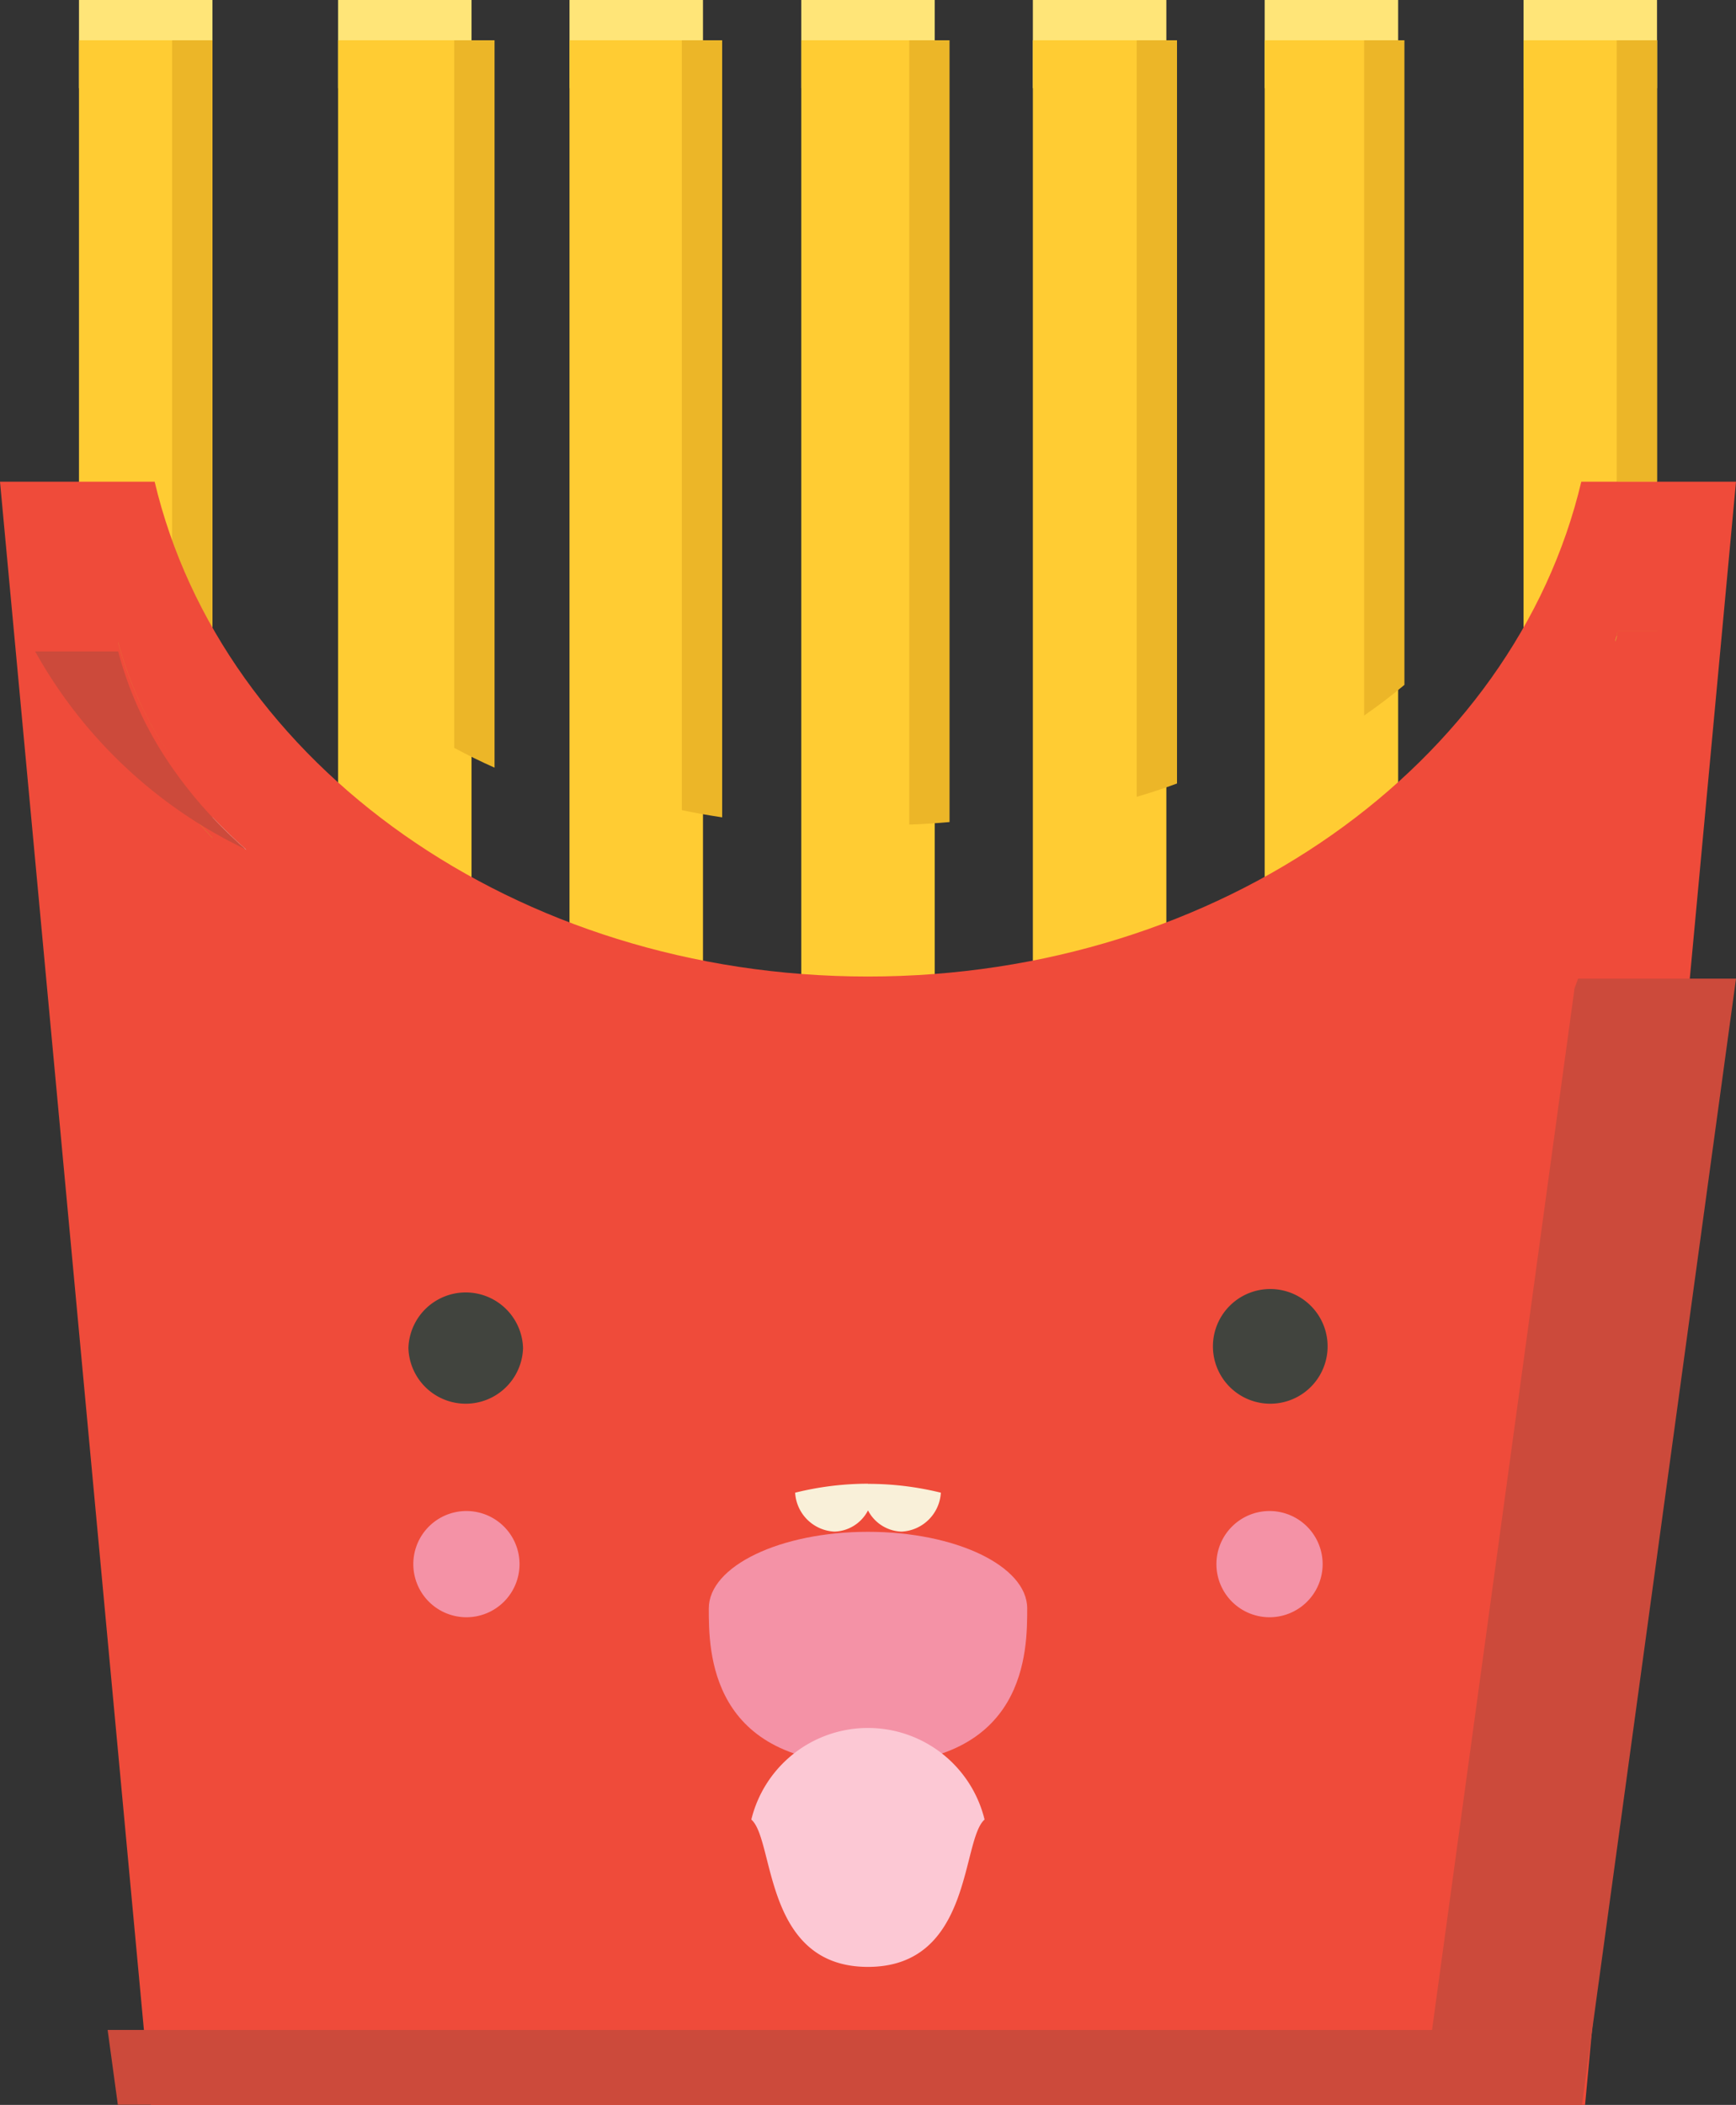 <svg id="happy-french-fries" xmlns="http://www.w3.org/2000/svg" width="34" height="41.22" viewBox="0 0 34 41.22">
  <rect x="0" y="0" width="34" height="41.22" fill="#333333" stroke="none"/>
  <g id="Page-1">
    <path id="Fill-1" d="M3.327.492H5.941V2.218H3.327Z" transform="translate(-1.78 -0.492)" fill="#ffe578" fill-rule="evenodd"/>
    <path id="Fill-2" d="M3.327,1.793H5.941V22.535H3.327Z" transform="translate(-1.78 -1.004)" fill="#fc3" fill-rule="evenodd"/>
    <path id="Fill-3" d="M7.125,1.793h-.79V12.708a8.445,8.445,0,0,0,.79.973V1.793" transform="translate(-2.964 -1.004)" fill="#ecb628" fill-rule="evenodd"/>
    <path id="Fill-4" d="M8.9.492h2.614V2.218H8.9Z" transform="translate(-2.279 -0.492)" fill="#ffe578" fill-rule="evenodd"/>
    <path id="Fill-5" d="M8.9,1.793h2.614V22.535H8.9Z" transform="translate(-2.279 -1.004)" fill="#fc3" fill-rule="evenodd"/>
    <path id="Fill-6" d="M12.694,1.793H11.9V15.649q.383.207.79.388V1.793" transform="translate(-3.004 -1.004)" fill="#ecb628" fill-rule="evenodd"/>
    <path id="Fill-7" d="M14.464.492h2.614V2.218H14.464Z" transform="translate(-3.31 -0.492)" fill="#ffe578" fill-rule="evenodd"/>
    <path id="Fill-8" d="M14.464,1.793h2.614V22.535H14.464Z" transform="translate(-3.31 -1.004)" fill="#fc3" fill-rule="evenodd"/>
    <path id="Fill-9" d="M18.263,1.793h-.79V16.869q.389.081.79.141V1.793" transform="translate(-4.119 -1.004)" fill="#ecb628" fill-rule="evenodd"/>
    <path id="Fill-10" d="M20.033.492h2.614V2.218H20.033Z" transform="translate(-4.34 -0.492)" fill="#ffe578" fill-rule="evenodd"/>
    <path id="Fill-11" d="M20.033,1.793h2.614V22.535H20.033Z" transform="translate(-4.34 -1.004)" fill="#fc3" fill-rule="evenodd"/>
    <path id="Fill-12" d="M23.831,1.793h-.789V17.152q.4-.015.789-.05V1.793" transform="translate(-5.234 -1.004)" fill="#ecb628" fill-rule="evenodd"/>
    <path id="Fill-13" d="M25.6.492h2.614V2.218H25.6Z" transform="translate(-5.371 -0.492)" fill="#ffe578" fill-rule="evenodd"/>
    <path id="Fill-14" d="M25.6,1.793h2.614V22.535H25.6Z" transform="translate(-5.371 -1.004)" fill="#fc3" fill-rule="evenodd"/>
    <path id="Fill-15" d="M29.4,1.793h-.789V16.608c.268-.079.532-.166.789-.261V1.793" transform="translate(-6.348 -1.004)" fill="#ecb628" fill-rule="evenodd"/>
    <path id="Fill-16" d="M31.171.492h2.614V2.218H31.171Z" transform="translate(-6.402 -0.492)" fill="#ffe578" fill-rule="evenodd"/>
    <path id="Fill-17" d="M31.171,1.793h2.614V22.535H31.171Z" transform="translate(-6.402 -1.004)" fill="#fc3" fill-rule="evenodd"/>
    <path id="Fill-18" d="M34.969,1.793H34.18V15.016c.276-.191.54-.393.789-.6V1.793" transform="translate(-7.463 -1.004)" fill="#ecb628" fill-rule="evenodd"/>
    <path id="Fill-19" d="M36.74.492h2.614V2.218H36.74Z" transform="translate(-6.901 -0.492)" fill="#ffe578" fill-rule="evenodd"/>
    <path id="Fill-20" d="M36.74,1.793h2.614V22.535H36.74Z" transform="translate(-6.901 -1.004)" fill="#fc3" fill-rule="evenodd"/>
    <path id="Fill-21" d="M40.538,1.793h-.79V10.5l.022-.067h.768V1.793" transform="translate(-8.084 -1.004)" fill="#ecb628" fill-rule="evenodd"/>
    <path id="Fill-22" d="M31.747,16.045c-1.307,5.526-7.064,9.69-13.971,9.69s-12.663-4.163-13.97-9.69H.777L3.732,47.832H31.821l2.956-31.787h-3.03" transform="translate(-0.777 -6.612)" fill="#ef4b3a" fill-rule="evenodd"/>
    <path id="Fill-23" d="M5.385,19.289v.005c.2.217.419.425.647.625l.015.007q-.35-.306-.662-.637M2.771,16.045h0" transform="translate(-1.224 -3.287)" fill="#d9dad8" fill-rule="evenodd"/>
    <path id="Fill-24" d="M4.095,16.045h0A7.178,7.178,0,0,0,5.151,18.32v0a7.166,7.166,0,0,1-1.057-2.271" transform="translate(-1.78 -3.469)" fill="#d9b135" fill-rule="evenodd"/>
    <path id="Fill-25" d="M6.335,19.789v0a8.349,8.349,0,0,0,.79.975v-.005a8.445,8.445,0,0,1-.79-.973" transform="translate(-2.964 -4.352)" fill="#c99f2c" fill-rule="evenodd"/>
    <path id="Fill-26" d="M3.539,16.045H1.913a9.319,9.319,0,0,0,4.119,3.874c-.228-.2-.445-.408-.647-.625a8.348,8.348,0,0,1-.79-.975,7.178,7.178,0,0,1-1.057-2.275" transform="translate(-1.224 -3.288)" fill="#cc4a3b" fill-rule="evenodd"/>
    <path id="Fill-27" d="M41.05,16.045H42.6" transform="translate(-8.597 -3.696)" fill="#d9dad8" fill-rule="evenodd"/>
    <path id="Fill-28" d="M39.729,16.156l-.026.082,0,.038c.01-.036.02-.071.03-.107v-.013" transform="translate(-8.065 -3.708)" fill="#d9b135" fill-rule="evenodd"/>
    <path id="Fill-29" d="M40.538,16.045H39.77l-.022.067v.013l.022-.081h.768" transform="translate(-8.084 -3.689)" fill="#c99f2c" fill-rule="evenodd"/>
    <path id="Fill-30" d="M36.144,16.045H33.051l-.029.081c-.013.036-.026.071-.04.107l-2.791,20.4H4.252l.2,1.465H33.127l3.018-22.056" transform="translate(-2.144 3.119)" fill="#cc4a3b" fill-rule="evenodd"/>
    <path id="Fill-31" d="M30.044,32.893a1.123,1.123,0,0,0,2.245,0,1.123,1.123,0,1,0-2.245,0" transform="translate(-6.288 -6.494)" fill="#41443e" fill-rule="evenodd"/>
    <path id="Fill-32" d="M12.876,32.893a1.123,1.123,0,0,1-2.245,0,1.123,1.123,0,0,1,2.245,0" transform="translate(-2.632 -6.494)" fill="#41443e" fill-rule="evenodd"/>
    <path id="Fill-33" d="M23.284,38.324c0,.828,0,3.053-3.118,3.053s-3.118-2.225-3.118-3.053,1.4-1.5,3.118-1.5,3.118.671,3.118,1.5" transform="translate(-3.166 -6.827)" fill="#f492a6" fill-rule="evenodd"/>
    <path id="Fill-34" d="M32.26,38.189a1.04,1.04,0,1,1-1.04-1.04,1.04,1.04,0,0,1,1.04,1.04" transform="translate(-6.356 -7.559)" fill="#f492a6" fill-rule="evenodd"/>
    <path id="Fill-35" d="M10.768,38.189a1.04,1.04,0,1,0,1.04-1.04,1.039,1.039,0,0,0-1.04,1.04" transform="translate(-2.673 -7.559)" fill="#f492a6" fill-rule="evenodd"/>
    <path id="Fill-36" d="M21.263,36.824A5.921,5.921,0,0,0,19.836,37a.81.81,0,0,0,.77.762.765.765,0,0,0,.657-.415.767.767,0,0,0,.657.415A.81.81,0,0,0,22.69,37a5.923,5.923,0,0,0-1.427-.173" transform="translate(-4.263 -7.769)" fill="#f9f0d9" fill-rule="evenodd"/>
    <path id="Fill-37" d="M22.99,42.031a2.351,2.351,0,0,0-4.568,0c.46.4.234,2.885,2.284,2.885s1.824-2.483,2.284-2.885" transform="translate(-3.707 -6.399)" fill="#fcc8d4" fill-rule="evenodd"/>
  </g>
</svg>
